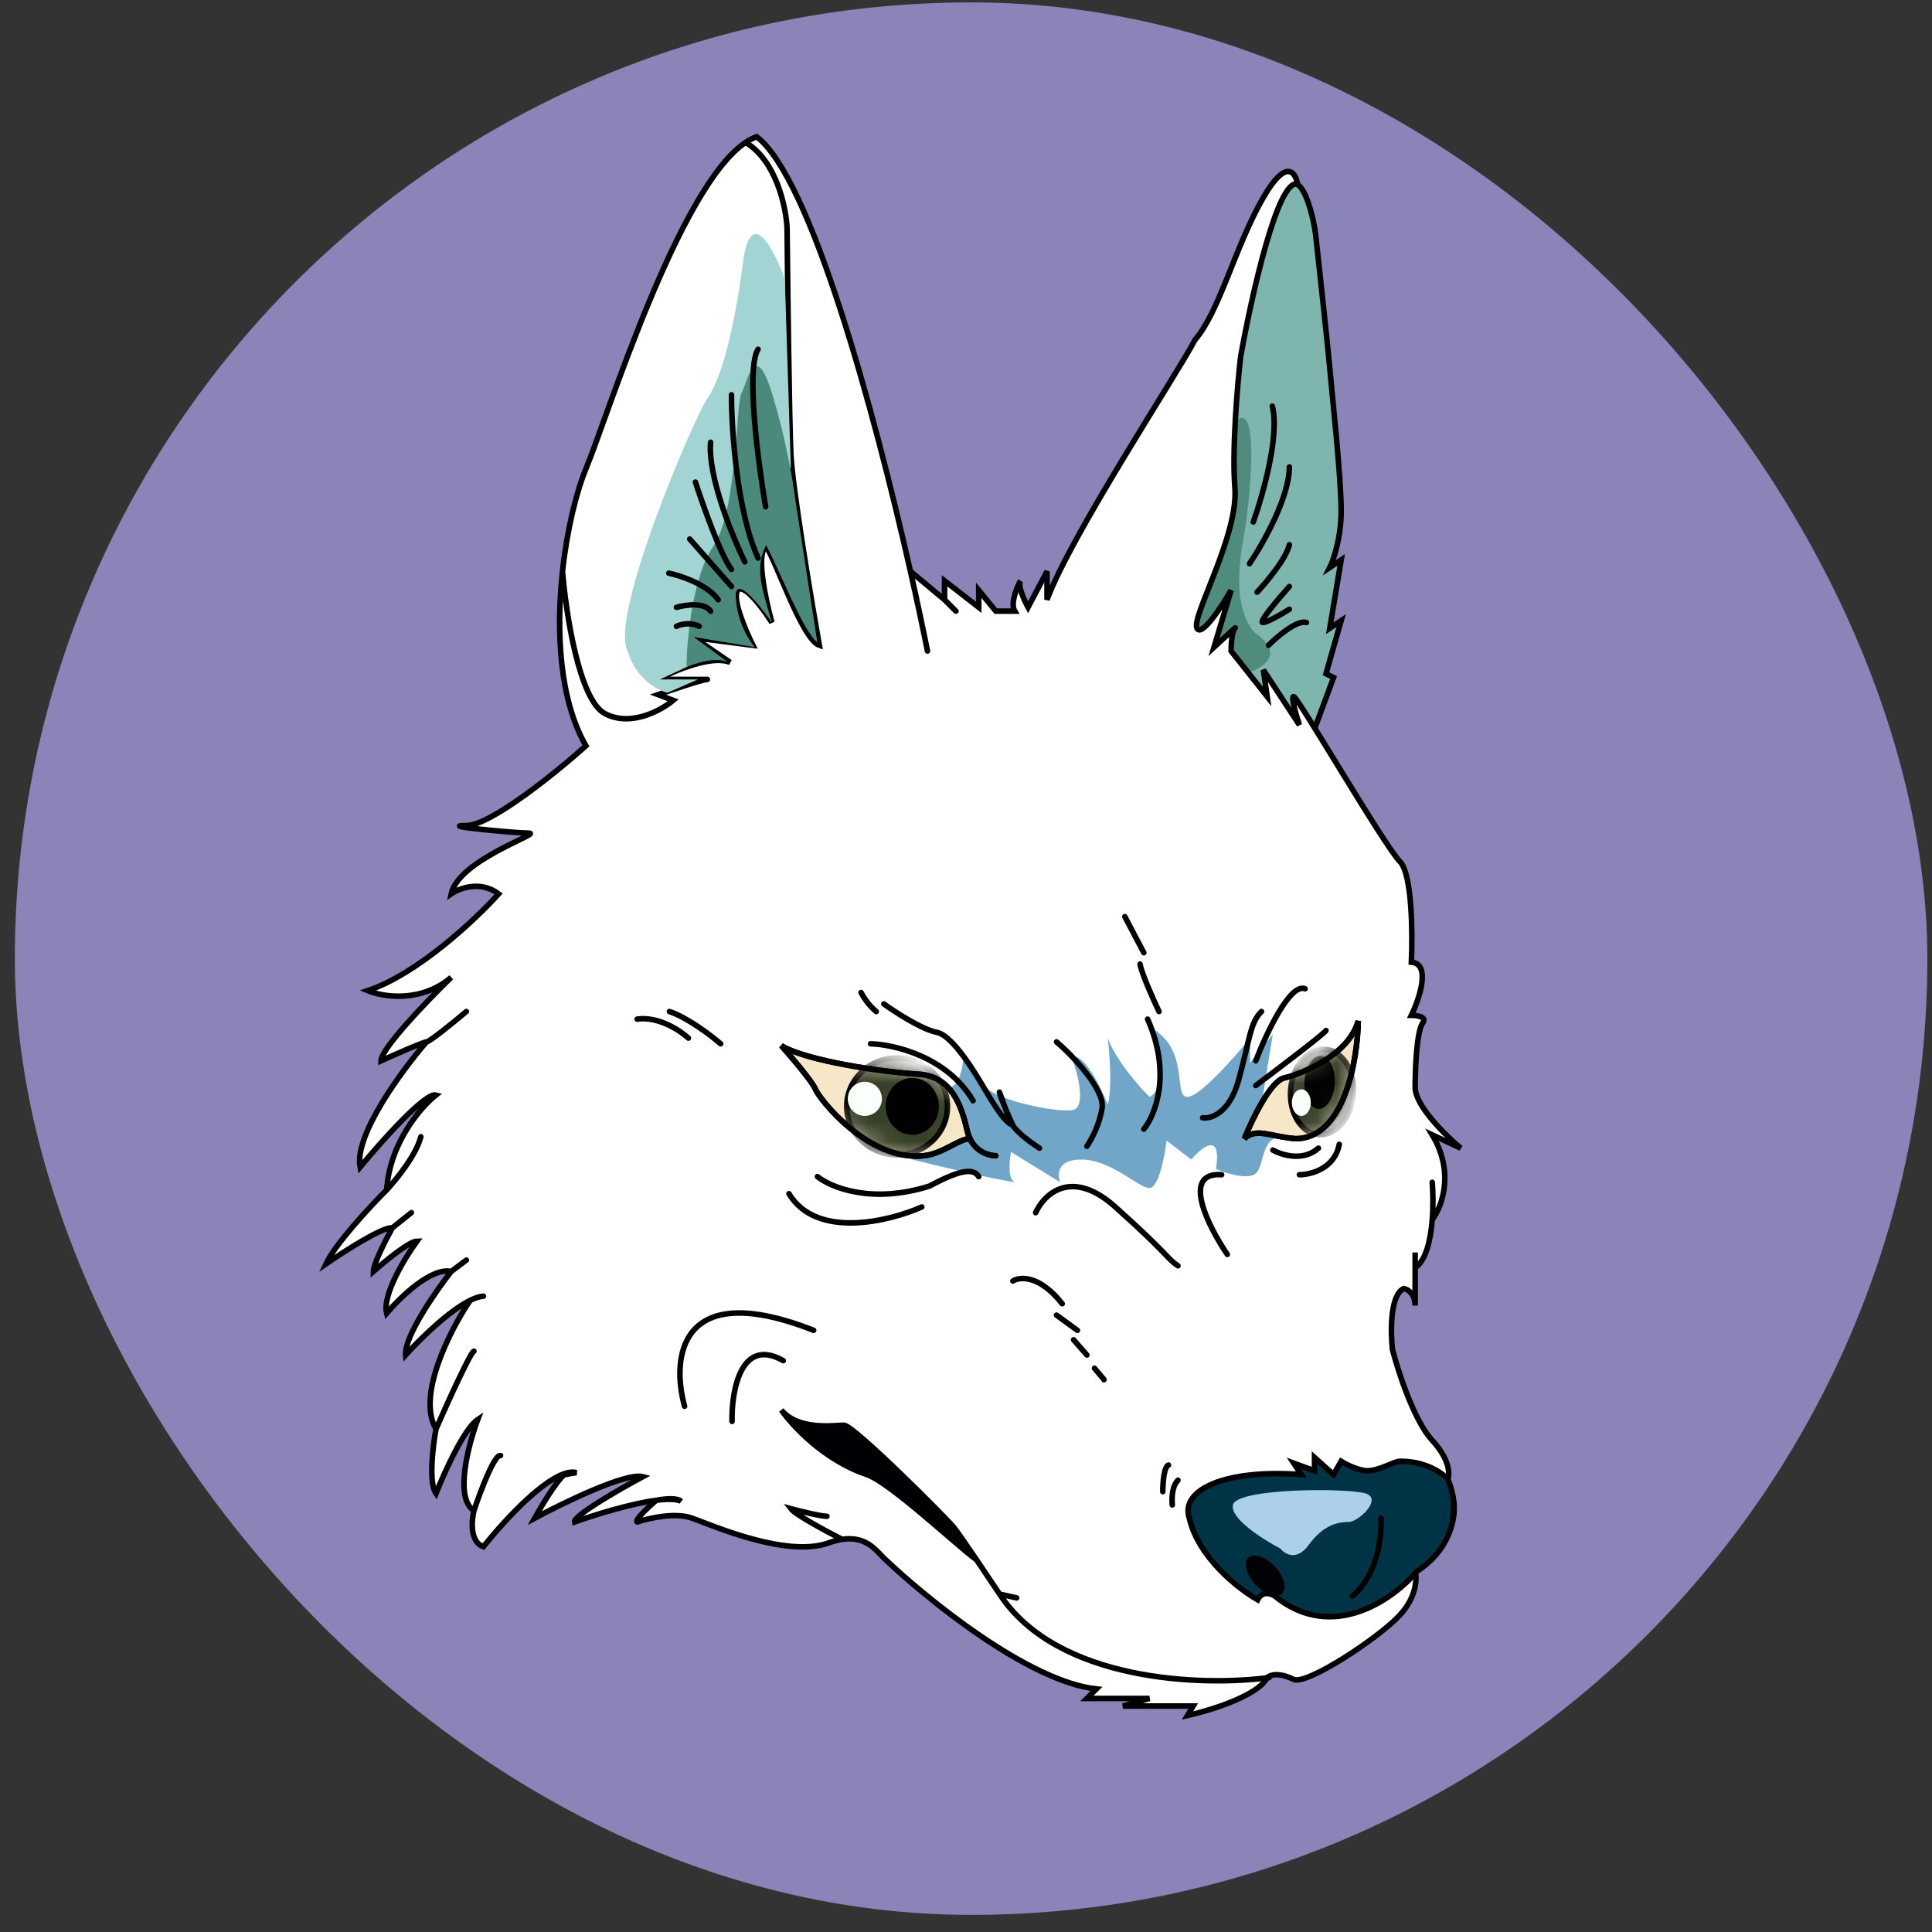<svg width="99" height="99" viewBox="0 0 99 99" fill="none" xmlns="http://www.w3.org/2000/svg">
<rect x="0" y="0" width="99" height="99" fill="#333333" stroke="none"/>
<rect x="0.761" y="0.123" width="98" height="98" rx="49" fill="#8B84B8"/>
<path d="M68.335 34.719L67.363 37.344C65.34 37.344 61.139 33.001 59.292 30.829C62.501 10.798 65.662 9.743 66.245 9.451C66.829 9.16 67.326 11.203 67.423 12.078C67.52 12.953 68.069 18.002 68.141 18.869C68.238 20.049 68.724 24.412 68.724 26.162C68.724 27.562 68.335 28.69 68.141 29.079L68.724 28.69L68.141 32.191L68.724 31.802L67.946 34.524L68.335 34.719Z" fill="#7EB5AF" stroke="black" stroke-width="0.284" stroke-linecap="round"/>
<path d="M64.251 32.385C65.963 33.552 64.641 34.297 63.765 34.524C58.514 32.969 60.751 25.579 62.793 22.273C64.835 18.966 63.96 26.259 63.765 27.329C63.571 28.398 63.085 30.927 64.251 32.385Z" fill="#508C7E"/>
<path d="M23.898 42.303C25.142 42.303 28.5 39.581 30.024 38.219C28.655 35.825 28.491 32.326 28.824 29.274C29.059 27.121 29.541 25.189 30.024 24.023C31.13 21.351 34.767 9.598 38.207 7.298C38.397 7.171 38.587 7.073 38.775 7.006C41.54 9.113 44.779 20.98 46.652 29.274L48.401 30.732V29.76L50.152 31.121V30.246L51.027 31.316H51.999C51.772 30.937 52.079 30.159 52.275 29.789C52.28 29.779 52.285 29.769 52.291 29.76C52.286 29.769 52.281 29.779 52.275 29.789C52.162 30.052 52.493 30.779 52.68 31.121L53.652 29.274V30.732C54.819 27.523 60.264 19.258 61.237 17.411C62.501 15.952 63.279 12.646 64.737 10.118C65.904 8.095 66.39 8.821 66.488 9.437C65.476 9.126 64.121 15.207 63.571 18.286C63.408 19.712 63.123 23.05 63.279 24.995C63.473 27.426 61.042 31.607 61.334 32.191C61.567 32.657 62.598 31.089 63.084 30.246L62.209 33.163C62.63 32.774 63.434 32.035 63.279 32.191C63.123 32.346 63.084 33.033 63.084 33.358L64.932 35.691L64.737 34.33L66.585 37.15C66.423 36.664 66.138 35.691 66.293 35.691C66.488 35.691 70.96 43.373 71.738 44.151C72.361 44.773 72.387 47.846 72.322 49.305C73.333 49.382 72.743 51.152 72.322 52.027C72.614 52.027 73.139 52.105 72.905 52.416C72.614 52.805 72.516 54.555 72.516 55.722C72.516 56.656 74.072 58.186 74.85 58.834L73.391 58.153C74.558 60.098 73.878 61.861 73.391 62.499C73.309 63.542 73.07 64.591 72.516 64.96V66.904C72.516 66.282 72.127 66.062 71.933 66.029C71.233 66.341 71.252 68.233 71.35 69.141C71.641 70.275 72.458 72.797 73.391 73.808C74.325 74.82 74.299 75.591 74.169 75.85C75.258 78.106 73.521 79.902 72.516 80.518C72.614 80.874 72.594 81.821 71.738 82.754C70.669 83.921 66.974 86.352 66.293 86.06C65.515 85.671 65.061 85.833 64.932 85.963C64.465 86.897 62.015 87.648 60.848 87.908L61.14 87.421H57.542L58.903 87.033H55.694L56.181 86.546C52.68 86.157 47.462 81.911 45.29 79.837C44.874 79.422 44.36 78.694 43.151 78.879C42.945 78.911 42.719 78.969 42.47 79.059C40.331 79.837 36.538 78.184 35.469 77.795C34.613 77.484 33.233 77.795 32.649 77.99C32.493 77.912 33.233 77.217 33.621 76.88C32.315 77.053 30.465 77.625 29.44 77.99C29.362 77.678 31.741 76.312 32.941 75.668C32.085 75.444 28.889 76.993 27.398 77.795C27.76 77.142 28.484 75.941 28.908 75.572C28.759 75.603 28.631 75.636 28.573 75.664C28.57 75.665 28.568 75.666 28.565 75.668C27.306 76.317 25.624 78.177 24.773 79.254C24.073 79.02 24.157 77.925 24.287 77.406C23.275 76.784 23.995 74.035 24.481 72.739C23.781 73.206 22.763 75.461 22.342 76.531C21.953 75.987 22.18 74.1 22.342 73.225C21.331 71.513 23.087 68.118 24.092 66.634C22.98 67.183 21.501 68.639 20.786 69.433C20.708 68.499 22.309 66.191 23.12 65.154C22.109 64.921 20.494 66.483 19.814 67.293C19.58 66.36 20.754 64.441 21.369 63.598C20.98 63.598 19.716 64.636 19.133 65.154C19.133 64.765 19.781 63.501 20.105 62.918C19.639 62.84 17.642 64.117 16.702 64.765C17.169 63.754 18.971 61.816 19.814 60.973C19.969 58.562 21.564 56.727 22.342 56.111C21.797 55.956 19.522 58.51 18.453 59.806C18.141 58.173 20.592 54.847 21.856 53.389C21.7 53.389 20.235 54.037 19.522 54.361C19.522 53.739 21.921 51.249 23.12 50.082C21.564 51.405 19.619 51.087 18.841 50.763C21.409 49.907 24.384 47.1 25.551 45.804C24.617 45.104 23.541 45.512 23.12 45.804C23.509 44.054 27.787 42.692 27.107 42.692C26.426 42.692 22.342 42.303 23.898 42.303Z" fill="white"/>
<path d="M47.526 33.358C47.287 32.167 46.992 30.779 46.652 29.274M21.856 53.389C21.7 53.389 20.235 54.037 19.522 54.361C19.522 53.739 21.921 51.249 23.12 50.082C21.564 51.405 19.619 51.087 18.841 50.763C21.409 49.907 24.384 47.1 25.551 45.804C24.617 45.104 23.541 45.512 23.12 45.804C23.509 44.054 27.787 42.692 27.107 42.692C26.426 42.692 22.342 42.303 23.898 42.303C25.142 42.303 28.5 39.581 30.024 38.219C28.655 35.825 28.491 32.326 28.824 29.274M21.856 53.389C22.011 53.389 23.282 52.351 23.898 51.833M21.856 53.389C20.592 54.847 18.141 58.173 18.453 59.806C19.522 58.51 21.797 55.956 22.342 56.111C21.564 56.727 19.969 58.562 19.814 60.973M19.814 60.973C20.3 60.454 21.331 59.184 21.564 58.25M19.814 60.973C18.971 61.816 17.169 63.754 16.702 64.765C17.642 64.117 19.639 62.84 20.105 62.918M20.105 62.918L21.078 62.14M20.105 62.918C19.781 63.501 19.133 64.765 19.133 65.154C19.716 64.636 20.98 63.598 21.369 63.598C20.754 64.441 19.58 66.36 19.814 67.293C20.494 66.483 22.109 64.921 23.12 65.154M23.12 65.154L23.898 64.571M23.12 65.154C22.309 66.191 20.708 68.499 20.786 69.433C21.501 68.639 22.98 67.183 24.092 66.634M24.773 66.418C24.573 66.433 24.342 66.51 24.092 66.634M24.092 66.634C23.087 68.118 21.331 71.513 22.342 73.225M22.342 73.225C22.925 71.896 24.131 69.238 24.287 69.238M22.342 73.225C22.18 74.1 21.953 75.986 22.342 76.531C22.763 75.461 23.781 73.206 24.481 72.739C23.995 74.035 23.275 76.784 24.287 77.406M24.287 77.406C24.611 76.434 25.337 74.508 25.648 74.586M24.287 77.406C24.157 77.925 24.073 79.02 24.773 79.254C25.624 78.177 27.306 76.317 28.565 75.668M28.565 75.668C28.69 75.6 29.265 75.502 29.538 75.461C29.411 75.428 29.268 75.429 29.113 75.461M28.565 75.668C28.759 75.568 28.944 75.496 29.113 75.461M29.113 75.461C28.774 75.461 27.829 77.017 27.398 77.795C28.889 76.993 32.085 75.444 32.941 75.668C31.741 76.312 29.362 77.678 29.44 77.99C30.465 77.625 32.315 77.053 33.621 76.88M33.621 76.88C34.175 76.806 34.631 76.804 34.886 76.92C34.821 76.841 34.477 76.722 33.621 76.88ZM33.621 76.88C33.233 77.217 32.493 77.912 32.649 77.99C33.233 77.795 34.613 77.484 35.469 77.795C36.538 78.184 40.331 79.837 42.47 79.059C42.719 78.969 42.945 78.911 43.151 78.879M72.516 64.96C72.516 65.605 72.516 66.435 72.516 66.904C72.516 66.282 72.127 66.062 71.933 66.029C71.233 66.341 71.252 68.233 71.35 69.141C71.641 70.275 72.458 72.797 73.391 73.808C74.325 74.82 74.299 75.591 74.169 75.85C75.258 78.106 73.521 79.902 72.516 80.518C72.614 80.874 72.594 81.821 71.738 82.754C70.669 83.921 66.974 86.352 66.293 86.06C65.515 85.671 65.061 85.833 64.932 85.963C64.465 86.897 62.015 87.648 60.848 87.908L61.14 87.421H57.542L58.903 87.033H55.694L56.181 86.546C52.68 86.157 47.462 81.911 45.29 79.837C44.874 79.422 44.36 78.694 43.151 78.879M72.516 64.96C72.516 64.626 72.516 64.341 72.516 64.182V64.96ZM72.516 64.96C73.07 64.591 73.309 63.542 73.391 62.499M73.391 60.584C73.431 61.072 73.448 61.784 73.391 62.499M73.391 62.499C73.878 61.861 74.558 60.098 73.391 58.153L74.85 58.834C74.072 58.186 72.516 56.656 72.516 55.722C72.516 54.555 72.614 52.805 72.905 52.416C73.139 52.105 72.614 52.027 72.322 52.027C72.743 51.152 73.333 49.382 72.322 49.304C72.387 47.846 72.361 44.773 71.738 44.151C70.96 43.373 66.488 35.691 66.293 35.691C66.138 35.691 66.423 36.664 66.585 37.15L64.737 34.33L64.932 35.691L63.084 33.358C63.084 33.033 63.123 32.346 63.279 32.191C63.434 32.035 62.63 32.774 62.209 33.163L63.084 30.246C62.598 31.089 61.567 32.657 61.334 32.191C61.042 31.607 63.473 27.426 63.279 24.995C63.123 23.05 63.408 19.712 63.571 18.286C64.121 15.207 65.476 9.126 66.488 9.437C66.39 8.821 65.904 8.095 64.737 10.118C63.279 12.646 62.501 15.952 61.237 17.411C60.264 19.258 54.819 27.523 53.652 30.732V29.274L52.68 31.121C52.486 30.765 52.135 29.993 52.291 29.76C52.096 30.116 51.766 30.927 51.999 31.316H51.027L50.152 30.246V31.121L48.401 29.76V30.732M48.401 30.732L48.985 31.316M48.401 30.732L46.652 29.274M46.652 29.274C44.779 20.98 41.54 9.113 38.775 7.006C38.587 7.073 38.397 7.171 38.207 7.298M28.824 29.274C29.059 27.121 29.541 25.189 30.024 24.023C31.13 21.351 34.767 9.598 38.207 7.298M28.824 29.274C28.997 31.413 29.674 35.866 30.996 36.566C32.318 37.267 33.881 36.404 34.497 35.886L33.719 35.594C34.464 35.335 36.014 34.816 36.247 34.816C36.48 34.816 34.659 34.816 33.719 34.816C34.561 34.362 36.48 33.552 37.414 33.941L35.566 32.677L38.581 33.066C38.192 32.288 37.492 30.635 37.803 30.246C38.114 29.857 39.099 31.186 39.553 31.899C39.229 30.732 38.717 28.321 39.261 28.01C39.747 28.69 41.109 32.774 41.984 33.066C41.53 30.505 40.603 24.956 40.525 23.245C40.447 21.534 40.363 14.818 40.331 11.674C40.276 10.604 39.775 8.232 38.207 7.298M43.151 78.879C42.373 78.485 40.759 77.62 40.525 77.309C41.011 77.439 42.062 77.698 42.373 77.698" stroke="black" stroke-width="0.284" stroke-linecap="round"/>
<path d="M52.037 60.578C51.108 60.474 48.143 59.766 46.748 59.417C47.137 58.185 48.051 55.722 48.596 55.722C49.14 55.722 49.341 54.685 49.373 54.166C49.568 54.523 50.093 55.353 50.638 55.819C51.318 56.403 53.944 56.986 54.916 56.889C55.694 56.811 55.24 55.041 54.916 54.166C55.538 53.933 56.407 55.69 56.764 56.597C56.997 55.819 56.861 54.004 56.764 53.194C57.152 54.283 58.352 55.657 58.903 56.208C59.836 55.742 59.292 53.615 58.903 52.611C61.042 53.777 60.07 56.208 60.847 56.208C61.47 56.208 63.246 54.199 64.056 53.194V54.458L65.223 52.999L64.64 56.597C65.32 57.116 66.468 58.172 65.612 58.25C64.543 58.347 64.834 59.903 64.251 60.195C63.784 60.428 62.76 60.098 62.306 59.903C62.617 57.959 61.593 58.769 61.042 59.417L59.778 58.445C59.681 59.255 59.369 60.876 58.903 60.876C58.319 60.876 56.958 59.417 55.402 59.417C54.157 59.417 54.17 60.195 54.333 60.584L51.804 59.028C51.712 59.524 51.636 60.493 52.037 60.578C52.058 60.58 52.078 60.582 52.096 60.584C52.075 60.584 52.056 60.582 52.037 60.578Z" fill="#71A6C8"/>
<path d="M47.039 55.042C48.789 55.139 49.276 56.695 49.567 57.959C49.601 58.103 49.647 58.233 49.701 58.348C49.155 58.348 48.303 59.126 47.331 59.223C44.48 59.515 41.983 56.306 41.788 55.82C41.633 55.431 40.557 54.167 40.038 53.583C41.302 54.361 45.289 54.944 47.039 55.042Z" fill="#F6E7C8"/>
<path d="M51.026 59.223C50.693 59.223 50.031 59.037 49.701 58.348M49.701 58.348C49.647 58.233 49.601 58.103 49.567 57.959C49.276 56.695 48.789 55.139 47.039 55.042C45.289 54.944 41.302 54.361 40.038 53.583C40.557 54.167 41.633 55.431 41.788 55.82C41.983 56.306 44.48 59.515 47.331 59.223C48.303 59.126 49.155 58.348 49.701 58.348Z" stroke="black" stroke-width="0.284" stroke-linecap="round"/>
<mask id="mask0_188_3252" style="mask-type:alpha" maskUnits="userSpaceOnUse" x="39" y="53" width="13" height="7">
<path d="M47.038 55.042C48.788 55.139 49.275 56.695 49.566 57.959C49.6 58.104 49.645 58.233 49.7 58.348C49.154 58.348 48.302 59.126 47.33 59.223C44.479 59.515 41.982 56.306 41.787 55.82C41.632 55.431 40.556 54.167 40.037 53.583C41.301 54.361 45.288 54.945 47.038 55.042Z" fill="#D9D9D9"/>
<path d="M51.025 59.223C50.692 59.223 50.03 59.037 49.7 58.348M49.7 58.348C49.645 58.233 49.6 58.104 49.566 57.959C49.275 56.695 48.788 55.139 47.038 55.042C45.288 54.945 41.301 54.361 40.037 53.583C40.556 54.167 41.632 55.431 41.787 55.82C41.982 56.306 44.479 59.515 47.33 59.223C48.302 59.126 49.154 58.348 49.7 58.348Z" stroke="black" stroke-width="0.284" stroke-linecap="round"/>
</mask>
<g mask="url(#mask0_188_3252)">
<path d="M48.549 56.695C48.549 58.062 47.399 59.178 45.969 59.178C44.539 59.178 43.388 58.062 43.388 56.695C43.388 55.328 44.539 54.211 45.969 54.211C47.399 54.211 48.549 55.328 48.549 56.695Z" fill="#374129" stroke="black" stroke-width="0.284"/>
</g>
<path d="M47.967 56.695C47.967 57.431 47.412 58.011 46.748 58.011C46.084 58.011 45.529 57.431 45.529 56.695C45.529 55.958 46.084 55.378 46.748 55.378C47.412 55.378 47.967 55.958 47.967 56.695Z" fill="#030003" stroke="black" stroke-width="0.284"/>
<circle cx="44.316" cy="56.306" r="0.875" fill="#FBFFFB"/>
<path d="M51.026 59.223C50.693 59.223 50.031 59.037 49.701 58.348M49.701 58.348C49.647 58.233 49.601 58.103 49.567 57.959C49.276 56.695 48.789 55.139 47.039 55.042C45.289 54.944 41.302 54.361 40.038 53.583C40.557 54.167 41.633 55.431 41.788 55.82C41.983 56.306 44.48 59.515 47.331 59.223C48.303 59.126 49.155 58.348 49.701 58.348Z" stroke="black" stroke-width="0.284" stroke-linecap="round"/>
<path d="M65.807 55.236C65.106 55.392 64.154 57.375 63.765 58.348C64.348 57.764 65.126 58.25 66.39 58.348C68.879 58.348 69.567 54.328 69.599 52.319C69.113 54.069 66.682 55.041 65.807 55.236Z" fill="#F6E7C8" stroke="black" stroke-width="0.284" stroke-linecap="round"/>
<mask id="mask1_188_3252" style="mask-type:alpha" maskUnits="userSpaceOnUse" x="63" y="52" width="7" height="7">
<path d="M65.806 55.236C65.106 55.391 64.153 57.375 63.764 58.347C64.347 57.764 65.125 58.25 66.389 58.347C68.878 58.347 69.566 54.328 69.598 52.319C69.112 54.069 66.681 55.041 65.806 55.236Z" fill="#D9D9D9" stroke="black" stroke-width="0.284" stroke-linecap="round"/>
</mask>
<g mask="url(#mask1_188_3252)">
<path d="M69.344 56.085C69.293 56.7 69.061 57.236 68.733 57.605C68.406 57.975 67.989 58.173 67.562 58.139C67.135 58.104 66.756 57.84 66.493 57.422C66.23 57.004 66.088 56.438 66.138 55.823C66.188 55.208 66.42 54.673 66.748 54.303C67.076 53.933 67.492 53.735 67.919 53.77C68.347 53.805 68.725 54.068 68.989 54.486C69.252 54.904 69.394 55.471 69.344 56.085Z" fill="#374129" stroke="black" stroke-width="0.284"/>
</g>
<mask id="mask2_188_3252" style="mask-type:alpha" maskUnits="userSpaceOnUse" x="63" y="52" width="7" height="7">
<path d="M65.806 55.236C65.106 55.391 64.153 57.375 63.764 58.347C64.347 57.764 65.125 58.25 66.389 58.347C68.878 58.347 69.566 54.328 69.598 52.319C69.112 54.069 66.681 55.041 65.806 55.236Z" fill="#D9D9D9" stroke="black" stroke-width="0.284" stroke-linecap="round"/>
</mask>
<g mask="url(#mask2_188_3252)">
<path d="M68.257 55.498C68.24 55.854 68.142 56.164 68.005 56.379C67.865 56.598 67.704 56.692 67.562 56.685C67.421 56.678 67.269 56.569 67.152 56.337C67.037 56.11 66.969 55.791 66.987 55.436C67.004 55.081 67.103 54.77 67.24 54.555C67.379 54.336 67.54 54.242 67.682 54.249C67.824 54.256 67.975 54.366 68.092 54.597C68.208 54.824 68.275 55.143 68.257 55.498Z" fill="#030003" stroke="black" stroke-width="0.284"/>
</g>
<path d="M65.807 55.236C65.106 55.392 64.154 57.375 63.765 58.348C64.348 57.764 65.126 58.25 66.39 58.348C68.879 58.348 69.567 54.328 69.599 52.319C69.113 54.069 66.682 55.041 65.807 55.236Z" stroke="black" stroke-width="0.284" stroke-linecap="round"/>
<ellipse cx="66.683" cy="56.5" rx="0.486" ry="0.681" fill="#FBFFFB"/>
<path d="M38.077 13.424C38.466 10.468 39.665 12.776 40.216 14.299L40.523 23.944L35.813 29.65L35.274 32.457V34.136L33.816 34.816H35.761L34.205 35.497C33.686 35.367 32.552 34.758 32.163 33.358C31.19 31.607 35.566 21.398 36.247 20.425C36.927 19.453 37.591 17.119 38.077 13.424Z" fill="#A1D4D2"/>
<path d="M36.538 28.009C35.527 29.487 35.179 32.719 35.179 34.178C36.151 33.789 36.9 33.725 37.316 33.941L35.541 32.638L38.677 33.163C38.386 32.839 37.783 31.879 37.705 30.635C37.627 29.39 38.904 30.959 39.552 31.899C39.008 30.032 38.677 29.106 39.255 27.928C39.979 29.287 41.157 32.367 41.881 32.91L40.719 25.384C40.622 24.574 40.252 22.389 39.552 20.133C38.677 17.313 38.288 19.647 37.997 20.133C37.705 20.619 37.802 26.162 36.538 28.009Z" fill="#4B897C"/>
<path d="M65.318 81.782C68.274 84.194 71.412 81.944 72.611 80.518C74.945 78.962 74.621 76.693 74.167 75.753C73.194 74.878 72.028 74.878 71.736 74.878C71.444 74.878 70.666 75.364 70.083 75.364C69.616 75.364 68.981 75.04 68.722 74.878L68.333 75.559L67.36 74.684V75.364L66.291 74.975L66.68 75.559C62.79 75.267 60.456 76.337 60.943 77.795C61.409 79.818 63.471 81.425 64.443 81.977C64.677 81.51 65.124 81.652 65.318 81.782Z" fill="#013346"/>
<path d="M69.305 81.782C69.823 81.393 70.841 80.051 70.763 77.795M72.611 80.518C71.412 81.944 68.274 84.194 65.318 81.782C65.124 81.652 64.677 81.51 64.443 81.977C63.471 81.425 61.409 79.818 60.943 77.795C60.456 76.337 62.79 75.267 66.68 75.559L66.291 74.975L67.36 75.364V74.684L68.333 75.559L68.722 74.878C68.981 75.04 69.616 75.364 70.083 75.364C70.666 75.364 71.444 74.878 71.736 74.878C72.028 74.878 73.194 74.878 74.167 75.753C74.621 76.693 74.945 78.962 72.611 80.518Z" stroke="black" stroke-width="0.284" stroke-linecap="round"/>
<path d="M67.068 79.157C66.446 80.012 65.837 79.643 65.61 79.351C64.735 78.897 63.023 77.815 63.179 77.115C63.373 76.24 69.11 76.24 69.986 76.531C70.861 76.823 69.597 77.99 69.11 77.99C68.624 77.99 67.846 78.087 67.068 79.157Z" fill="#ACCFEB"/>
<ellipse cx="64.832" cy="80.739" rx="0.681" ry="1.264" transform="rotate(-43.136 64.832 80.739)" fill="#020004"/>
<path d="M43.248 73.031C43.734 73.031 48.499 77.795 48.888 78.281C49.056 78.492 49.536 79.187 50.044 79.934C48.985 79.156 45.582 75.948 44.415 75.559C42.233 74.831 40.59 73.047 40.039 72.253C40.914 73.322 42.762 73.031 43.248 73.031Z" fill="#020004"/>
<path d="M65.029 85.963C61.658 86.417 54.177 86.197 51.221 81.685M51.221 81.685L52.096 81.879M51.221 81.685C50.924 81.239 50.474 80.568 50.044 79.934M50.044 79.934C49.536 79.187 49.056 78.492 48.888 78.281C48.499 77.795 43.734 73.031 43.248 73.031C42.762 73.031 40.914 73.322 40.039 72.253C40.59 73.047 42.233 74.831 44.415 75.559C45.582 75.948 48.985 79.156 50.044 79.934Z" stroke="black" stroke-width="0.284" stroke-linecap="round"/>
<path d="M37.511 72.836C37.479 71.28 37.959 68.48 40.137 69.724M35.08 72.058C34.4 69.627 34.769 65.446 41.693 68.169M47.235 61.848C45.55 62.594 41.829 63.501 40.428 61.168M41.887 60.292C42.568 60.843 44.668 61.712 47.624 60.779C49.083 60.001 49.86 59.806 50.152 60.292M65.224 58.931C65.678 59.19 66.78 59.534 67.558 58.834M66.585 60.195C67.169 60.195 68.394 59.884 68.627 58.639M61.626 57.278C62.047 57.343 63.007 57.045 63.474 55.333C64.057 53.194 64.057 52.416 64.641 51.833M64.349 54.361C64.867 53 66.099 50.355 66.877 50.666M64.349 55.625C65.516 54.75 67.869 52.961 67.947 52.805M58.612 57.861C59.195 57.148 60.051 55.022 58.806 52.222M59.39 51.833C59.098 51.217 58.495 49.869 58.417 49.402M57.639 46.971L58.612 48.819M54.139 53.389C54.982 54.102 56.628 55.858 56.472 56.792C56.317 57.725 55.889 58.445 55.695 58.737M44.123 50.86C44.221 51.055 44.512 51.522 44.901 51.833M45.29 51.444C45.874 51.865 47.235 52.747 48.013 52.902C48.985 53.097 50.444 55.819 50.638 56.111C50.833 56.403 51.416 57.473 51.902 57.667M51.902 57.667C51.708 57.246 51.3 56.325 51.222 56.014C51.124 55.625 51.708 57.473 51.902 57.667ZM51.902 57.667C52.136 58.056 52.907 58.607 53.264 58.834M44.61 53.486C45.809 53.518 48.538 54.147 49.86 56.403M53.069 62.14C53.491 61.2 54.897 59.826 57.153 61.848C59.973 64.376 59.779 64.474 60.362 64.863M62.89 64.279C61.918 62.853 60.498 60.04 62.599 60.195M51.902 65.641C52.259 65.414 53.264 65.329 54.431 66.807M54.139 67.391L55.209 68.169M55.014 68.655L55.695 69.433M56.084 70.113C56.55 70.658 56.602 70.729 56.57 70.697M36.928 53.486C36.442 53.065 35.236 52.144 34.302 51.833M35.275 53.194C34.853 52.805 33.739 52.066 32.649 52.222M59.584 76.434C59.584 76.013 59.642 75.15 59.876 75.073M60.07 77.115C60.038 76.693 60.07 76.142 60.362 75.85" stroke="black" stroke-width="0.284" stroke-linecap="round"/>
<path d="M65 33.066C65.454 32.612 66.478 31.744 66.945 31.899M66.07 31.219C65.713 31.446 64.942 31.899 64.709 31.899C64.475 31.899 65.519 30.668 66.07 30.052M64.417 30.344C64.903 29.825 65.915 28.613 66.07 27.913M64.028 28.885C64.709 27.88 66.07 25.482 66.07 23.926M64.222 26.746C64.709 25.384 65.584 22.292 65.195 20.814M39.233 25.968C38.843 23.699 38.221 18.909 38.843 17.897M37.482 20.231C37.482 22.014 37.755 26.182 38.843 28.593M38.163 28.788C37.515 27.459 36.257 24.373 36.413 22.662M35.635 24.704C36.024 25.903 36.938 28.477 37.482 29.177M35.343 27.621L37.482 30.052M34.273 29.371C34.889 29.501 36.257 29.955 36.802 30.733M34.662 31.122C35.116 30.992 36.101 30.849 36.413 31.316M34.662 32.094C34.857 31.997 35.363 31.86 35.829 32.094" stroke="black" stroke-width="0.284" stroke-linecap="round"/>
</svg>
